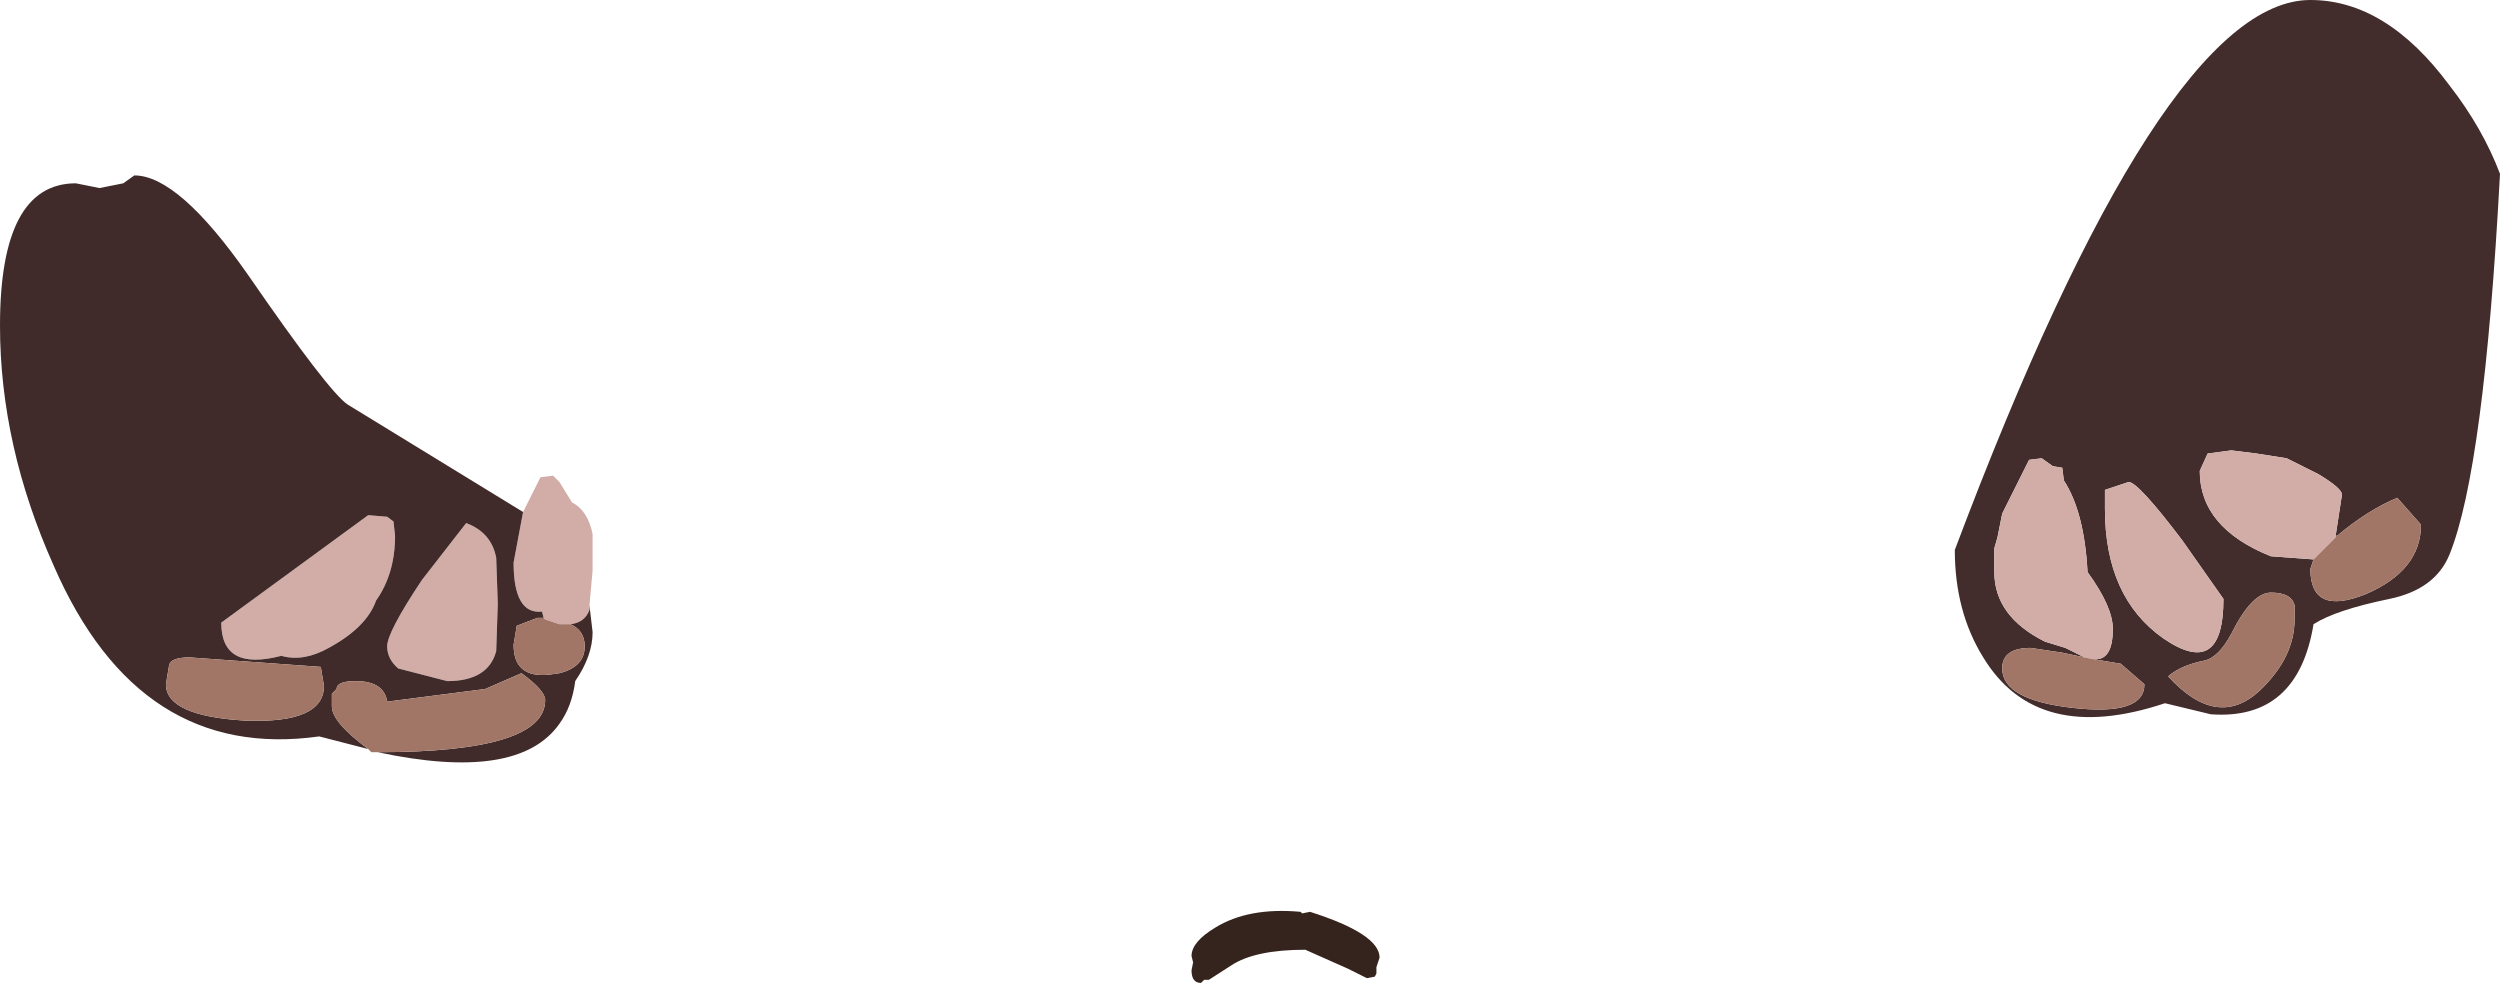 <?xml version="1.0" encoding="UTF-8" standalone="no"?>
<svg xmlns:xlink="http://www.w3.org/1999/xlink" height="31.1px" width="79.1px" xmlns="http://www.w3.org/2000/svg">
  <g transform="matrix(1, 0, 0, 1, 80.9, 28.7)">
    <path d="M-37.35 2.1 L-37.4 2.2 -37.65 2.25 -38.25 1.95 -39.6 1.35 Q-41.2 1.35 -41.95 1.85 L-42.65 2.3 -42.8 2.3 -42.9 2.4 Q-43.2 2.4 -43.2 2.0 L-43.15 1.75 -43.2 1.55 Q-43.2 1.1 -42.45 0.65 -41.4 0.0 -39.75 0.15 L-39.7 0.2 -39.45 0.15 Q-37.25 0.85 -37.25 1.6 L-37.35 1.9 -37.35 2.1" fill="#33221b" fill-opacity="0.988" fill-rule="evenodd" stroke="none"/>
    <path d="M-64.35 -12.5 L-63.8 -13.6 -63.4 -13.65 -63.2 -13.45 -62.8 -12.8 Q-62.3 -12.55 -62.15 -11.8 L-62.15 -10.65 -62.25 -9.55 -62.25 -9.4 Q-62.4 -9.0 -62.85 -8.95 L-63.2 -8.95 -63.65 -9.1 -63.7 -9.15 -63.75 -9.35 Q-64.65 -9.25 -64.65 -10.9 L-64.35 -12.5 M-73.9 -9.0 L-69.25 -12.4 -68.65 -12.35 -68.45 -12.2 -68.4 -11.75 Q-68.4 -10.55 -69.0 -9.7 -69.3 -8.85 -70.5 -8.2 -71.3 -7.75 -72.0 -7.95 -73.9 -7.45 -73.9 -9.0 M-65.15 -9.6 L-65.2 -8.1 Q-65.45 -7.15 -66.75 -7.15 L-68.3 -7.55 Q-68.65 -7.85 -68.65 -8.25 -68.65 -8.7 -67.55 -10.35 L-66.15 -12.15 Q-65.35 -11.85 -65.2 -11.05 L-65.15 -9.6" fill="#d1aca6" fill-opacity="0.988" fill-rule="evenodd" stroke="none"/>
    <path d="M-62.25 -9.55 L-62.15 -8.7 Q-62.15 -7.95 -62.7 -7.15 -62.8 -6.35 -63.2 -5.8 -64.5 -3.95 -68.95 -4.9 -63.65 -4.9 -63.65 -6.55 -63.65 -6.85 -64.4 -7.4 L-65.55 -6.9 -68.65 -6.5 Q-68.75 -7.15 -69.65 -7.15 -70.25 -7.15 -70.25 -6.9 L-70.4 -6.75 -70.4 -6.35 Q-70.4 -5.85 -69.25 -5.0 L-70.8 -5.4 Q-76.5 -4.6 -79.2 -10.8 -80.9 -14.6 -80.9 -18.4 -80.9 -22.9 -78.5 -22.9 L-77.75 -22.75 -77.0 -22.9 -76.65 -23.15 Q-75.25 -23.15 -73.05 -20.0 -70.5 -16.3 -69.9 -15.9 L-64.35 -12.5 -64.65 -10.9 Q-64.65 -9.25 -63.75 -9.35 L-63.7 -9.15 -63.9 -9.15 -64.55 -8.9 -64.65 -8.3 Q-64.65 -7.25 -63.55 -7.35 L-63.2 -7.4 Q-62.4 -7.6 -62.4 -8.25 -62.4 -8.75 -62.85 -8.95 -62.4 -9.0 -62.25 -9.4 L-62.25 -9.55 M-73.9 -9.0 Q-73.9 -7.45 -72.0 -7.95 -71.3 -7.75 -70.5 -8.2 -69.3 -8.85 -69.0 -9.7 -68.4 -10.55 -68.4 -11.75 L-68.45 -12.2 -68.65 -12.35 -69.25 -12.4 -73.9 -9.0 M-75.65 -7.05 Q-75.65 -6.05 -73.15 -5.9 -70.65 -5.8 -70.65 -7.0 L-70.75 -7.6 -74.9 -7.9 Q-75.5 -7.9 -75.55 -7.65 L-75.65 -7.05 M-65.15 -9.6 L-65.2 -11.05 Q-65.35 -11.85 -66.15 -12.15 L-67.55 -10.35 Q-68.65 -8.7 -68.65 -8.25 -68.65 -7.85 -68.3 -7.55 L-66.75 -7.15 Q-65.45 -7.15 -65.2 -8.1 L-65.15 -9.6" fill="#3e2928" fill-opacity="0.988" fill-rule="evenodd" stroke="none"/>
    <path d="M-68.95 -4.9 L-69.15 -4.9 -69.25 -5.0 Q-70.4 -5.85 -70.4 -6.35 L-70.4 -6.75 -70.25 -6.9 Q-70.25 -7.15 -69.65 -7.15 -68.75 -7.15 -68.65 -6.5 L-65.55 -6.9 -64.4 -7.4 Q-63.65 -6.85 -63.65 -6.55 -63.65 -4.9 -68.95 -4.9 M-63.7 -9.15 L-63.65 -9.1 -63.2 -8.95 -62.85 -8.95 Q-62.4 -8.75 -62.4 -8.25 -62.4 -7.6 -63.2 -7.4 L-63.55 -7.35 Q-64.65 -7.25 -64.65 -8.3 L-64.55 -8.9 -63.9 -9.15 -63.7 -9.15 M-75.65 -7.05 L-75.55 -7.65 Q-75.5 -7.9 -74.9 -7.9 L-70.75 -7.6 -70.65 -7.0 Q-70.65 -5.8 -73.15 -5.9 -75.65 -6.05 -75.65 -7.05" fill="#a27666" fill-rule="evenodd" stroke="none"/>
    <path d="M-3.4 -26.0 Q-2.35 -24.65 -1.8 -23.2 -2.3 -13.85 -3.4 -11.15 -3.85 -10.05 -5.3 -9.75 -7.0 -9.4 -7.7 -8.95 -8.2 -5.9 -10.95 -6.1 L-12.4 -6.45 Q-16.45 -5.1 -18.15 -7.9 -19.05 -9.35 -19.05 -11.3 -12.5 -28.7 -7.8 -28.7 -5.4 -28.7 -3.4 -26.0 M-7.0 -11.75 L-6.8 -13.05 Q-6.8 -13.25 -7.55 -13.7 L-8.55 -14.2 -9.5 -14.35 -10.3 -14.45 -11.05 -14.35 -11.3 -13.8 Q-11.3 -12.0 -9.05 -11.1 L-7.7 -11.0 -7.8 -10.7 Q-7.8 -9.2 -6.05 -9.9 -4.3 -10.65 -4.3 -12.1 L-5.05 -12.95 Q-6.0 -12.55 -6.95 -11.75 L-7.0 -11.75 M-14.7 -7.85 Q-14.05 -7.75 -14.05 -8.8 -14.05 -9.5 -14.85 -10.6 -14.95 -12.5 -15.6 -13.5 L-15.65 -13.9 -15.95 -13.95 -16.3 -14.2 -16.7 -14.15 -16.9 -13.75 -17.55 -12.45 -17.7 -11.7 -17.8 -11.35 -17.8 -11.05 -17.8 -10.6 Q-17.8 -9.2 -16.2 -8.4 L-15.55 -8.2 -14.95 -7.9 -15.65 -8.05 -16.65 -8.2 Q-17.55 -8.2 -17.55 -7.55 -17.55 -6.55 -15.3 -6.3 -13.05 -6.05 -13.05 -7.05 L-13.8 -7.7 -14.7 -7.85 M-13.55 -13.45 L-14.3 -13.2 -14.3 -12.6 Q-14.3 -9.8 -12.45 -8.5 -10.55 -7.2 -10.55 -9.75 L-11.85 -11.6 Q-13.25 -13.45 -13.55 -13.45 M-11.15 -7.8 Q-11.9 -7.65 -12.3 -7.3 -10.75 -5.6 -9.4 -6.85 -8.3 -7.9 -8.3 -9.1 L-8.3 -9.55 Q-8.4 -9.95 -9.05 -9.95 -9.65 -9.95 -10.3 -8.65 -10.7 -7.9 -11.15 -7.8" fill="#402b2a" fill-opacity="0.988" fill-rule="evenodd" stroke="none"/>
    <path d="M-7.7 -11.0 L-9.05 -11.1 Q-11.3 -12.0 -11.3 -13.8 L-11.05 -14.35 -10.3 -14.45 -9.5 -14.35 -8.55 -14.2 -7.55 -13.7 Q-6.8 -13.25 -6.8 -13.05 L-7.0 -11.75 -7.0 -11.7 -7.7 -11.0 M-14.95 -7.9 L-15.55 -8.2 -16.2 -8.4 Q-17.8 -9.2 -17.8 -10.6 L-17.8 -11.05 -17.8 -11.35 -17.7 -11.7 -17.55 -12.45 -16.9 -13.75 -16.7 -14.15 -16.3 -14.2 -15.95 -13.95 -15.65 -13.9 -15.6 -13.5 Q-14.95 -12.5 -14.85 -10.6 -14.05 -9.5 -14.05 -8.8 -14.05 -7.75 -14.7 -7.85 L-14.95 -7.9 M-13.55 -13.45 Q-13.25 -13.45 -11.85 -11.6 L-10.55 -9.75 Q-10.55 -7.2 -12.45 -8.5 -14.3 -9.8 -14.3 -12.6 L-14.3 -13.2 -13.55 -13.45" fill="#d1aca6" fill-opacity="0.988" fill-rule="evenodd" stroke="none"/>
    <path d="M-7.0 -11.75 L-6.95 -11.75 Q-6.0 -12.55 -5.05 -12.95 L-4.3 -12.1 Q-4.3 -10.65 -6.05 -9.9 -7.8 -9.2 -7.8 -10.7 L-7.7 -11.0 -7.0 -11.7 -7.0 -11.75 M-14.7 -7.85 L-13.8 -7.7 -13.05 -7.05 Q-13.05 -6.05 -15.3 -6.3 -17.55 -6.55 -17.55 -7.55 -17.55 -8.2 -16.65 -8.2 L-15.65 -8.05 -14.95 -7.9 -14.7 -7.85 M-11.15 -7.8 Q-10.7 -7.9 -10.3 -8.65 -9.65 -9.95 -9.05 -9.95 -8.4 -9.95 -8.3 -9.55 L-8.3 -9.1 Q-8.3 -7.9 -9.4 -6.85 -10.75 -5.6 -12.3 -7.3 -11.9 -7.65 -11.15 -7.8" fill="#a27666" fill-rule="evenodd" stroke="none"/>
  </g>
</svg>
